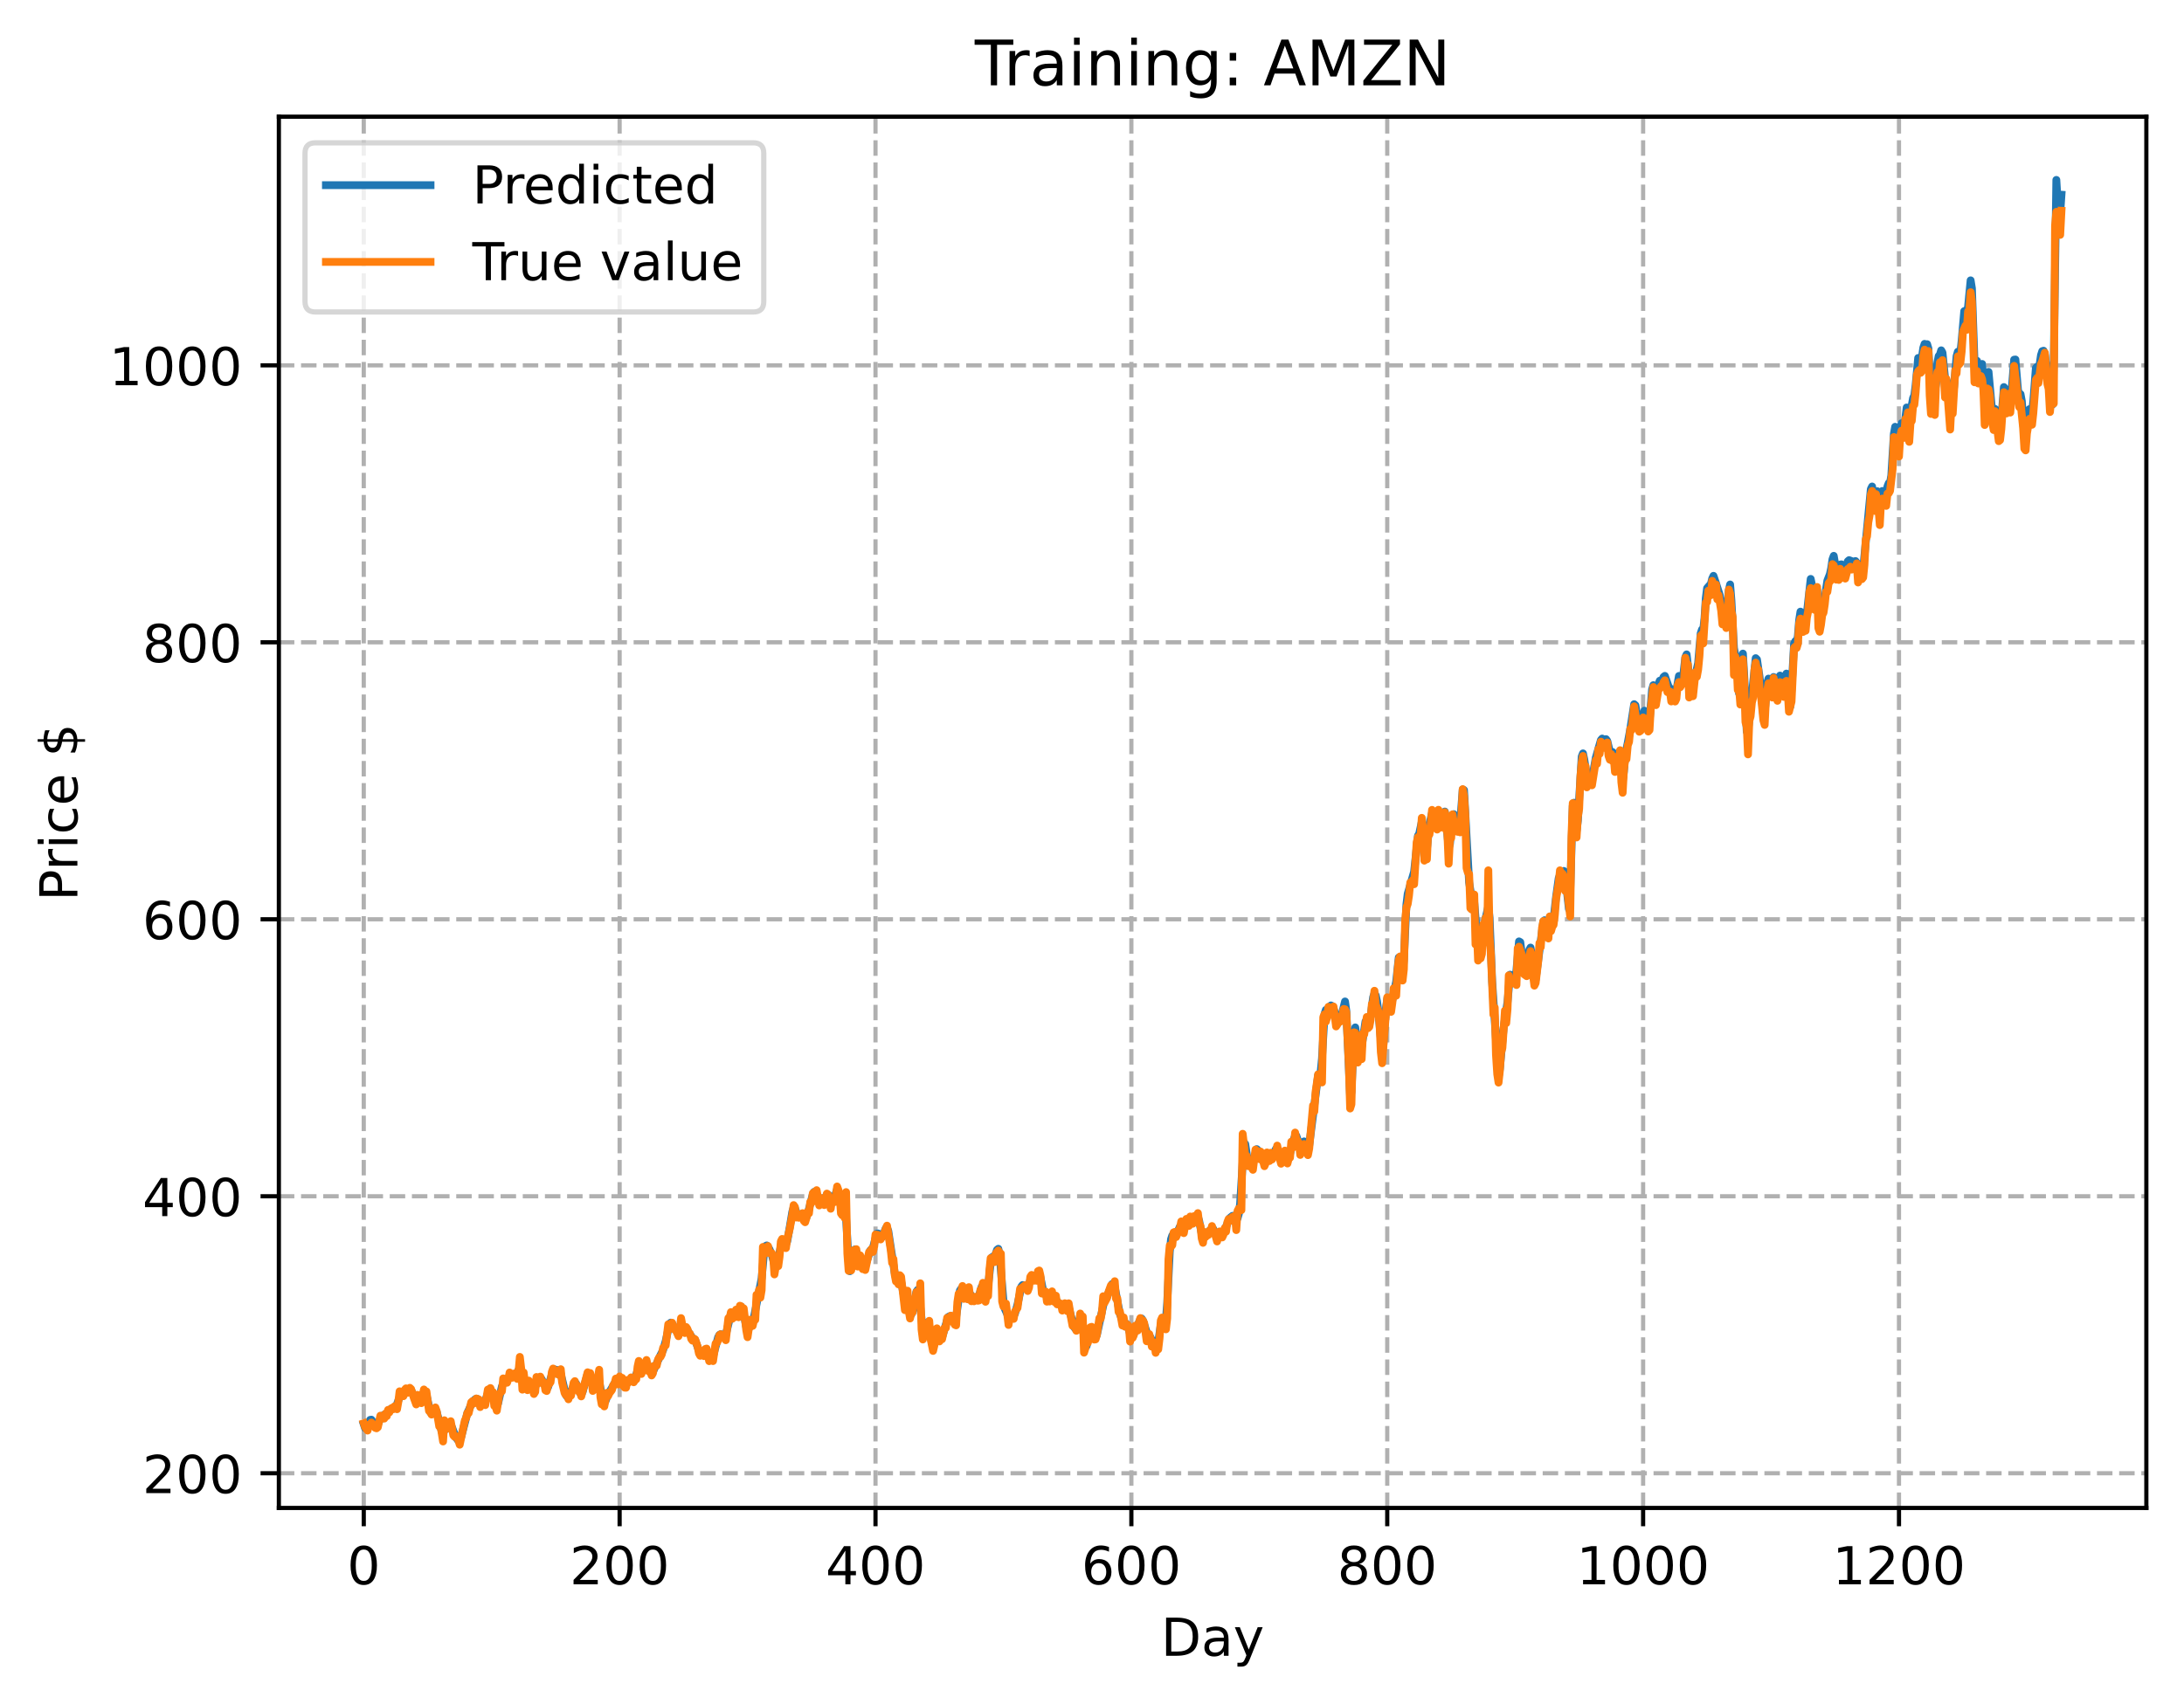 <?xml version="1.0" encoding="utf-8" standalone="no"?>
<!DOCTYPE svg PUBLIC "-//W3C//DTD SVG 1.1//EN"
  "http://www.w3.org/Graphics/SVG/1.1/DTD/svg11.dtd">
<!-- Created with matplotlib (https://matplotlib.org/) -->
<svg height="325.986pt" version="1.1" viewBox="0 0 417.648 325.986" width="417.648pt" xmlns="http://www.w3.org/2000/svg" xmlns:xlink="http://www.w3.org/1999/xlink">
 <defs>
  <style type="text/css">
*{stroke-linecap:butt;stroke-linejoin:round;}
  </style>
 </defs>
 <g id="figure_1">
  <g id="patch_1">
   <path d="M 0 325.986 
L 417.648 325.986 
L 417.648 0 
L 0 0 
z
" style="fill:#ffffff;"/>
  </g>
  <g id="axes_1">
   <g id="patch_2">
    <path d="M 53.328 288.43 
L 410.448 288.43 
L 410.448 22.318 
L 53.328 22.318 
z
" style="fill:#ffffff;"/>
   </g>
   <g id="matplotlib.axis_1">
    <g id="xtick_1">
     <g id="line2d_1">
      <path clip-path="url(#p4336928779)" d="M 69.561 288.43 
L 69.561 22.318 
" style="fill:none;stroke:#b0b0b0;stroke-dasharray:2.96,1.28;stroke-dashoffset:0;stroke-width:0.8;"/>
     </g>
     <g id="line2d_2">
      <defs>
       <path d="M 0 0 
L 0 3.5 
" id="ma646c936c7" style="stroke:#000000;stroke-width:0.8;"/>
      </defs>
      <g>
       <use style="stroke:#000000;stroke-width:0.8;" x="69.561" xlink:href="#ma646c936c7" y="288.43"/>
      </g>
     </g>
     <g id="text_1">
      <!-- 0 -->
      <defs>
       <path d="M 31.781 66.406 
Q 24.172 66.406 20.328 58.906 
Q 16.5 51.422 16.5 36.375 
Q 16.5 21.391 20.328 13.891 
Q 24.172 6.391 31.781 6.391 
Q 39.453 6.391 43.281 13.891 
Q 47.125 21.391 47.125 36.375 
Q 47.125 51.422 43.281 58.906 
Q 39.453 66.406 31.781 66.406 
z
M 31.781 74.219 
Q 44.047 74.219 50.516 64.516 
Q 56.984 54.828 56.984 36.375 
Q 56.984 17.969 50.516 8.266 
Q 44.047 -1.422 31.781 -1.422 
Q 19.531 -1.422 13.062 8.266 
Q 6.594 17.969 6.594 36.375 
Q 6.594 54.828 13.062 64.516 
Q 19.531 74.219 31.781 74.219 
z
" id="DejaVuSans-48"/>
      </defs>
      <g transform="translate(66.38 303.029)scale(0.1 -0.1)">
       <use xlink:href="#DejaVuSans-48"/>
      </g>
     </g>
    </g>
    <g id="xtick_2">
     <g id="line2d_3">
      <path clip-path="url(#p4336928779)" d="M 118.491 288.43 
L 118.491 22.318 
" style="fill:none;stroke:#b0b0b0;stroke-dasharray:2.96,1.28;stroke-dashoffset:0;stroke-width:0.8;"/>
     </g>
     <g id="line2d_4">
      <g>
       <use style="stroke:#000000;stroke-width:0.8;" x="118.491" xlink:href="#ma646c936c7" y="288.43"/>
      </g>
     </g>
     <g id="text_2">
      <!-- 200 -->
      <defs>
       <path d="M 19.188 8.297 
L 53.609 8.297 
L 53.609 0 
L 7.328 0 
L 7.328 8.297 
Q 12.938 14.109 22.625 23.891 
Q 32.328 33.688 34.812 36.531 
Q 39.547 41.844 41.422 45.531 
Q 43.312 49.219 43.312 52.781 
Q 43.312 58.594 39.234 62.25 
Q 35.156 65.922 28.609 65.922 
Q 23.969 65.922 18.812 64.312 
Q 13.672 62.703 7.812 59.422 
L 7.812 69.391 
Q 13.766 71.781 18.938 73 
Q 24.125 74.219 28.422 74.219 
Q 39.75 74.219 46.484 68.547 
Q 53.219 62.891 53.219 53.422 
Q 53.219 48.922 51.531 44.891 
Q 49.859 40.875 45.406 35.406 
Q 44.188 33.984 37.641 27.219 
Q 31.109 20.453 19.188 8.297 
z
" id="DejaVuSans-50"/>
      </defs>
      <g transform="translate(108.948 303.029)scale(0.1 -0.1)">
       <use xlink:href="#DejaVuSans-50"/>
       <use x="63.623" xlink:href="#DejaVuSans-48"/>
       <use x="127.246" xlink:href="#DejaVuSans-48"/>
      </g>
     </g>
    </g>
    <g id="xtick_3">
     <g id="line2d_5">
      <path clip-path="url(#p4336928779)" d="M 167.422 288.43 
L 167.422 22.318 
" style="fill:none;stroke:#b0b0b0;stroke-dasharray:2.96,1.28;stroke-dashoffset:0;stroke-width:0.8;"/>
     </g>
     <g id="line2d_6">
      <g>
       <use style="stroke:#000000;stroke-width:0.8;" x="167.422" xlink:href="#ma646c936c7" y="288.43"/>
      </g>
     </g>
     <g id="text_3">
      <!-- 400 -->
      <defs>
       <path d="M 37.797 64.312 
L 12.891 25.391 
L 37.797 25.391 
z
M 35.203 72.906 
L 47.609 72.906 
L 47.609 25.391 
L 58.016 25.391 
L 58.016 17.188 
L 47.609 17.188 
L 47.609 0 
L 37.797 0 
L 37.797 17.188 
L 4.891 17.188 
L 4.891 26.703 
z
" id="DejaVuSans-52"/>
      </defs>
      <g transform="translate(157.878 303.029)scale(0.1 -0.1)">
       <use xlink:href="#DejaVuSans-52"/>
       <use x="63.623" xlink:href="#DejaVuSans-48"/>
       <use x="127.246" xlink:href="#DejaVuSans-48"/>
      </g>
     </g>
    </g>
    <g id="xtick_4">
     <g id="line2d_7">
      <path clip-path="url(#p4336928779)" d="M 216.353 288.43 
L 216.353 22.318 
" style="fill:none;stroke:#b0b0b0;stroke-dasharray:2.96,1.28;stroke-dashoffset:0;stroke-width:0.8;"/>
     </g>
     <g id="line2d_8">
      <g>
       <use style="stroke:#000000;stroke-width:0.8;" x="216.353" xlink:href="#ma646c936c7" y="288.43"/>
      </g>
     </g>
     <g id="text_4">
      <!-- 600 -->
      <defs>
       <path d="M 33.016 40.375 
Q 26.375 40.375 22.484 35.828 
Q 18.609 31.297 18.609 23.391 
Q 18.609 15.531 22.484 10.953 
Q 26.375 6.391 33.016 6.391 
Q 39.656 6.391 43.531 10.953 
Q 47.406 15.531 47.406 23.391 
Q 47.406 31.297 43.531 35.828 
Q 39.656 40.375 33.016 40.375 
z
M 52.594 71.297 
L 52.594 62.312 
Q 48.875 64.062 45.094 64.984 
Q 41.312 65.922 37.594 65.922 
Q 27.828 65.922 22.672 59.328 
Q 17.531 52.734 16.797 39.406 
Q 19.672 43.656 24.016 45.922 
Q 28.375 48.188 33.594 48.188 
Q 44.578 48.188 50.953 41.516 
Q 57.328 34.859 57.328 23.391 
Q 57.328 12.156 50.688 5.359 
Q 44.047 -1.422 33.016 -1.422 
Q 20.359 -1.422 13.672 8.266 
Q 6.984 17.969 6.984 36.375 
Q 6.984 53.656 15.188 63.938 
Q 23.391 74.219 37.203 74.219 
Q 40.922 74.219 44.703 73.484 
Q 48.484 72.75 52.594 71.297 
z
" id="DejaVuSans-54"/>
      </defs>
      <g transform="translate(206.809 303.029)scale(0.1 -0.1)">
       <use xlink:href="#DejaVuSans-54"/>
       <use x="63.623" xlink:href="#DejaVuSans-48"/>
       <use x="127.246" xlink:href="#DejaVuSans-48"/>
      </g>
     </g>
    </g>
    <g id="xtick_5">
     <g id="line2d_9">
      <path clip-path="url(#p4336928779)" d="M 265.283 288.43 
L 265.283 22.318 
" style="fill:none;stroke:#b0b0b0;stroke-dasharray:2.96,1.28;stroke-dashoffset:0;stroke-width:0.8;"/>
     </g>
     <g id="line2d_10">
      <g>
       <use style="stroke:#000000;stroke-width:0.8;" x="265.283" xlink:href="#ma646c936c7" y="288.43"/>
      </g>
     </g>
     <g id="text_5">
      <!-- 800 -->
      <defs>
       <path d="M 31.781 34.625 
Q 24.75 34.625 20.719 30.859 
Q 16.703 27.094 16.703 20.516 
Q 16.703 13.922 20.719 10.156 
Q 24.75 6.391 31.781 6.391 
Q 38.812 6.391 42.859 10.172 
Q 46.922 13.969 46.922 20.516 
Q 46.922 27.094 42.891 30.859 
Q 38.875 34.625 31.781 34.625 
z
M 21.922 38.812 
Q 15.578 40.375 12.031 44.719 
Q 8.5 49.078 8.5 55.328 
Q 8.5 64.062 14.719 69.141 
Q 20.953 74.219 31.781 74.219 
Q 42.672 74.219 48.875 69.141 
Q 55.078 64.062 55.078 55.328 
Q 55.078 49.078 51.531 44.719 
Q 48 40.375 41.703 38.812 
Q 48.828 37.156 52.797 32.312 
Q 56.781 27.484 56.781 20.516 
Q 56.781 9.906 50.312 4.234 
Q 43.844 -1.422 31.781 -1.422 
Q 19.734 -1.422 13.25 4.234 
Q 6.781 9.906 6.781 20.516 
Q 6.781 27.484 10.781 32.312 
Q 14.797 37.156 21.922 38.812 
z
M 18.312 54.391 
Q 18.312 48.734 21.844 45.562 
Q 25.391 42.391 31.781 42.391 
Q 38.141 42.391 41.719 45.562 
Q 45.312 48.734 45.312 54.391 
Q 45.312 60.062 41.719 63.234 
Q 38.141 66.406 31.781 66.406 
Q 25.391 66.406 21.844 63.234 
Q 18.312 60.062 18.312 54.391 
z
" id="DejaVuSans-56"/>
      </defs>
      <g transform="translate(255.74 303.029)scale(0.1 -0.1)">
       <use xlink:href="#DejaVuSans-56"/>
       <use x="63.623" xlink:href="#DejaVuSans-48"/>
       <use x="127.246" xlink:href="#DejaVuSans-48"/>
      </g>
     </g>
    </g>
    <g id="xtick_6">
     <g id="line2d_11">
      <path clip-path="url(#p4336928779)" d="M 314.214 288.43 
L 314.214 22.318 
" style="fill:none;stroke:#b0b0b0;stroke-dasharray:2.96,1.28;stroke-dashoffset:0;stroke-width:0.8;"/>
     </g>
     <g id="line2d_12">
      <g>
       <use style="stroke:#000000;stroke-width:0.8;" x="314.214" xlink:href="#ma646c936c7" y="288.43"/>
      </g>
     </g>
     <g id="text_6">
      <!-- 1000 -->
      <defs>
       <path d="M 12.406 8.297 
L 28.516 8.297 
L 28.516 63.922 
L 10.984 60.406 
L 10.984 69.391 
L 28.422 72.906 
L 38.281 72.906 
L 38.281 8.297 
L 54.391 8.297 
L 54.391 0 
L 12.406 0 
z
" id="DejaVuSans-49"/>
      </defs>
      <g transform="translate(301.489 303.029)scale(0.1 -0.1)">
       <use xlink:href="#DejaVuSans-49"/>
       <use x="63.623" xlink:href="#DejaVuSans-48"/>
       <use x="127.246" xlink:href="#DejaVuSans-48"/>
       <use x="190.869" xlink:href="#DejaVuSans-48"/>
      </g>
     </g>
    </g>
    <g id="xtick_7">
     <g id="line2d_13">
      <path clip-path="url(#p4336928779)" d="M 363.144 288.43 
L 363.144 22.318 
" style="fill:none;stroke:#b0b0b0;stroke-dasharray:2.96,1.28;stroke-dashoffset:0;stroke-width:0.8;"/>
     </g>
     <g id="line2d_14">
      <g>
       <use style="stroke:#000000;stroke-width:0.8;" x="363.144" xlink:href="#ma646c936c7" y="288.43"/>
      </g>
     </g>
     <g id="text_7">
      <!-- 1200 -->
      <g transform="translate(350.419 303.029)scale(0.1 -0.1)">
       <use xlink:href="#DejaVuSans-49"/>
       <use x="63.623" xlink:href="#DejaVuSans-50"/>
       <use x="127.246" xlink:href="#DejaVuSans-48"/>
       <use x="190.869" xlink:href="#DejaVuSans-48"/>
      </g>
     </g>
    </g>
    <g id="text_8">
     <!-- Day -->
     <defs>
      <path d="M 19.672 64.797 
L 19.672 8.109 
L 31.594 8.109 
Q 46.688 8.109 53.688 14.938 
Q 60.688 21.781 60.688 36.531 
Q 60.688 51.172 53.688 57.984 
Q 46.688 64.797 31.594 64.797 
z
M 9.812 72.906 
L 30.078 72.906 
Q 51.266 72.906 61.172 64.094 
Q 71.094 55.281 71.094 36.531 
Q 71.094 17.672 61.125 8.828 
Q 51.172 0 30.078 0 
L 9.812 0 
z
" id="DejaVuSans-68"/>
      <path d="M 34.281 27.484 
Q 23.391 27.484 19.188 25 
Q 14.984 22.516 14.984 16.5 
Q 14.984 11.719 18.141 8.906 
Q 21.297 6.109 26.703 6.109 
Q 34.188 6.109 38.703 11.406 
Q 43.219 16.703 43.219 25.484 
L 43.219 27.484 
z
M 52.203 31.203 
L 52.203 0 
L 43.219 0 
L 43.219 8.297 
Q 40.141 3.328 35.547 0.953 
Q 30.953 -1.422 24.312 -1.422 
Q 15.922 -1.422 10.953 3.297 
Q 6 8.016 6 15.922 
Q 6 25.141 12.172 29.828 
Q 18.359 34.516 30.609 34.516 
L 43.219 34.516 
L 43.219 35.406 
Q 43.219 41.609 39.141 45 
Q 35.062 48.391 27.688 48.391 
Q 23 48.391 18.547 47.266 
Q 14.109 46.141 10.016 43.891 
L 10.016 52.203 
Q 14.938 54.109 19.578 55.047 
Q 24.219 56 28.609 56 
Q 40.484 56 46.344 49.844 
Q 52.203 43.703 52.203 31.203 
z
" id="DejaVuSans-97"/>
      <path d="M 32.172 -5.078 
Q 28.375 -14.844 24.75 -17.812 
Q 21.141 -20.797 15.094 -20.797 
L 7.906 -20.797 
L 7.906 -13.281 
L 13.188 -13.281 
Q 16.891 -13.281 18.938 -11.516 
Q 21 -9.766 23.484 -3.219 
L 25.094 0.875 
L 2.984 54.688 
L 12.5 54.688 
L 29.594 11.922 
L 46.688 54.688 
L 56.203 54.688 
z
" id="DejaVuSans-121"/>
     </defs>
     <g transform="translate(222.015 316.707)scale(0.1 -0.1)">
      <use xlink:href="#DejaVuSans-68"/>
      <use x="77.002" xlink:href="#DejaVuSans-97"/>
      <use x="138.281" xlink:href="#DejaVuSans-121"/>
     </g>
    </g>
   </g>
   <g id="matplotlib.axis_2">
    <g id="ytick_1">
     <g id="line2d_15">
      <path clip-path="url(#p4336928779)" d="M 53.328 281.791 
L 410.448 281.791 
" style="fill:none;stroke:#b0b0b0;stroke-dasharray:2.96,1.28;stroke-dashoffset:0;stroke-width:0.8;"/>
     </g>
     <g id="line2d_16">
      <defs>
       <path d="M 0 0 
L -3.5 0 
" id="mfe94669cd6" style="stroke:#000000;stroke-width:0.8;"/>
      </defs>
      <g>
       <use style="stroke:#000000;stroke-width:0.8;" x="53.328" xlink:href="#mfe94669cd6" y="281.791"/>
      </g>
     </g>
     <g id="text_9">
      <!-- 200 -->
      <g transform="translate(27.241 285.59)scale(0.1 -0.1)">
       <use xlink:href="#DejaVuSans-50"/>
       <use x="63.623" xlink:href="#DejaVuSans-48"/>
       <use x="127.246" xlink:href="#DejaVuSans-48"/>
      </g>
     </g>
    </g>
    <g id="ytick_2">
     <g id="line2d_17">
      <path clip-path="url(#p4336928779)" d="M 53.328 228.813 
L 410.448 228.813 
" style="fill:none;stroke:#b0b0b0;stroke-dasharray:2.96,1.28;stroke-dashoffset:0;stroke-width:0.8;"/>
     </g>
     <g id="line2d_18">
      <g>
       <use style="stroke:#000000;stroke-width:0.8;" x="53.328" xlink:href="#mfe94669cd6" y="228.813"/>
      </g>
     </g>
     <g id="text_10">
      <!-- 400 -->
      <g transform="translate(27.241 232.613)scale(0.1 -0.1)">
       <use xlink:href="#DejaVuSans-52"/>
       <use x="63.623" xlink:href="#DejaVuSans-48"/>
       <use x="127.246" xlink:href="#DejaVuSans-48"/>
      </g>
     </g>
    </g>
    <g id="ytick_3">
     <g id="line2d_19">
      <path clip-path="url(#p4336928779)" d="M 53.328 175.836 
L 410.448 175.836 
" style="fill:none;stroke:#b0b0b0;stroke-dasharray:2.96,1.28;stroke-dashoffset:0;stroke-width:0.8;"/>
     </g>
     <g id="line2d_20">
      <g>
       <use style="stroke:#000000;stroke-width:0.8;" x="53.328" xlink:href="#mfe94669cd6" y="175.836"/>
      </g>
     </g>
     <g id="text_11">
      <!-- 600 -->
      <g transform="translate(27.241 179.635)scale(0.1 -0.1)">
       <use xlink:href="#DejaVuSans-54"/>
       <use x="63.623" xlink:href="#DejaVuSans-48"/>
       <use x="127.246" xlink:href="#DejaVuSans-48"/>
      </g>
     </g>
    </g>
    <g id="ytick_4">
     <g id="line2d_21">
      <path clip-path="url(#p4336928779)" d="M 53.328 122.859 
L 410.448 122.859 
" style="fill:none;stroke:#b0b0b0;stroke-dasharray:2.96,1.28;stroke-dashoffset:0;stroke-width:0.8;"/>
     </g>
     <g id="line2d_22">
      <g>
       <use style="stroke:#000000;stroke-width:0.8;" x="53.328" xlink:href="#mfe94669cd6" y="122.859"/>
      </g>
     </g>
     <g id="text_12">
      <!-- 800 -->
      <g transform="translate(27.241 126.658)scale(0.1 -0.1)">
       <use xlink:href="#DejaVuSans-56"/>
       <use x="63.623" xlink:href="#DejaVuSans-48"/>
       <use x="127.246" xlink:href="#DejaVuSans-48"/>
      </g>
     </g>
    </g>
    <g id="ytick_5">
     <g id="line2d_23">
      <path clip-path="url(#p4336928779)" d="M 53.328 69.881 
L 410.448 69.881 
" style="fill:none;stroke:#b0b0b0;stroke-dasharray:2.96,1.28;stroke-dashoffset:0;stroke-width:0.8;"/>
     </g>
     <g id="line2d_24">
      <g>
       <use style="stroke:#000000;stroke-width:0.8;" x="53.328" xlink:href="#mfe94669cd6" y="69.881"/>
      </g>
     </g>
     <g id="text_13">
      <!-- 1000 -->
      <g transform="translate(20.878 73.68)scale(0.1 -0.1)">
       <use xlink:href="#DejaVuSans-49"/>
       <use x="63.623" xlink:href="#DejaVuSans-48"/>
       <use x="127.246" xlink:href="#DejaVuSans-48"/>
       <use x="190.869" xlink:href="#DejaVuSans-48"/>
      </g>
     </g>
    </g>
    <g id="text_14">
     <!-- Price $ -->
     <defs>
      <path d="M 19.672 64.797 
L 19.672 37.406 
L 32.078 37.406 
Q 38.969 37.406 42.719 40.969 
Q 46.484 44.531 46.484 51.125 
Q 46.484 57.672 42.719 61.234 
Q 38.969 64.797 32.078 64.797 
z
M 9.812 72.906 
L 32.078 72.906 
Q 44.344 72.906 50.609 67.359 
Q 56.891 61.812 56.891 51.125 
Q 56.891 40.328 50.609 34.812 
Q 44.344 29.297 32.078 29.297 
L 19.672 29.297 
L 19.672 0 
L 9.812 0 
z
" id="DejaVuSans-80"/>
      <path d="M 41.109 46.297 
Q 39.594 47.172 37.812 47.578 
Q 36.031 48 33.891 48 
Q 26.266 48 22.188 43.047 
Q 18.109 38.094 18.109 28.812 
L 18.109 0 
L 9.078 0 
L 9.078 54.688 
L 18.109 54.688 
L 18.109 46.188 
Q 20.953 51.172 25.484 53.578 
Q 30.031 56 36.531 56 
Q 37.453 56 38.578 55.875 
Q 39.703 55.766 41.062 55.516 
z
" id="DejaVuSans-114"/>
      <path d="M 9.422 54.688 
L 18.406 54.688 
L 18.406 0 
L 9.422 0 
z
M 9.422 75.984 
L 18.406 75.984 
L 18.406 64.594 
L 9.422 64.594 
z
" id="DejaVuSans-105"/>
      <path d="M 48.781 52.594 
L 48.781 44.188 
Q 44.969 46.297 41.141 47.344 
Q 37.312 48.391 33.406 48.391 
Q 24.656 48.391 19.812 42.844 
Q 14.984 37.312 14.984 27.297 
Q 14.984 17.281 19.812 11.734 
Q 24.656 6.203 33.406 6.203 
Q 37.312 6.203 41.141 7.25 
Q 44.969 8.297 48.781 10.406 
L 48.781 2.094 
Q 45.016 0.344 40.984 -0.531 
Q 36.969 -1.422 32.422 -1.422 
Q 20.062 -1.422 12.781 6.344 
Q 5.516 14.109 5.516 27.297 
Q 5.516 40.672 12.859 48.328 
Q 20.219 56 33.016 56 
Q 37.156 56 41.109 55.141 
Q 45.062 54.297 48.781 52.594 
z
" id="DejaVuSans-99"/>
      <path d="M 56.203 29.594 
L 56.203 25.203 
L 14.891 25.203 
Q 15.484 15.922 20.484 11.062 
Q 25.484 6.203 34.422 6.203 
Q 39.594 6.203 44.453 7.469 
Q 49.312 8.734 54.109 11.281 
L 54.109 2.781 
Q 49.266 0.734 44.188 -0.344 
Q 39.109 -1.422 33.891 -1.422 
Q 20.797 -1.422 13.156 6.188 
Q 5.516 13.812 5.516 26.812 
Q 5.516 40.234 12.766 48.109 
Q 20.016 56 32.328 56 
Q 43.359 56 49.781 48.891 
Q 56.203 41.797 56.203 29.594 
z
M 47.219 32.234 
Q 47.125 39.594 43.094 43.984 
Q 39.062 48.391 32.422 48.391 
Q 24.906 48.391 20.391 44.141 
Q 15.875 39.891 15.188 32.172 
z
" id="DejaVuSans-101"/>
      <path id="DejaVuSans-32"/>
      <path d="M 33.797 -14.703 
L 28.906 -14.703 
L 28.859 0 
Q 23.734 0.094 18.609 1.188 
Q 13.484 2.297 8.297 4.5 
L 8.297 13.281 
Q 13.281 10.156 18.375 8.562 
Q 23.484 6.984 28.906 6.938 
L 28.906 29.203 
Q 18.109 30.953 13.203 35.156 
Q 8.297 39.359 8.297 46.688 
Q 8.297 54.641 13.625 59.219 
Q 18.953 63.812 28.906 64.5 
L 28.906 75.984 
L 33.797 75.984 
L 33.797 64.656 
Q 38.328 64.453 42.578 63.688 
Q 46.828 62.938 50.875 61.625 
L 50.875 53.078 
Q 46.828 55.125 42.547 56.25 
Q 38.281 57.375 33.797 57.562 
L 33.797 36.719 
Q 44.875 35.016 50.094 30.609 
Q 55.328 26.219 55.328 18.609 
Q 55.328 10.359 49.781 5.594 
Q 44.234 0.828 33.797 0.094 
z
M 28.906 37.594 
L 28.906 57.625 
Q 23.25 56.984 20.266 54.391 
Q 17.281 51.812 17.281 47.516 
Q 17.281 43.312 20.031 40.969 
Q 22.797 38.625 28.906 37.594 
z
M 33.797 28.219 
L 33.797 7.078 
Q 39.984 7.906 43.141 10.594 
Q 46.297 13.281 46.297 17.672 
Q 46.297 21.969 43.281 24.5 
Q 40.281 27.047 33.797 28.219 
z
" id="DejaVuSans-36"/>
     </defs>
     <g transform="translate(14.798 172.342)rotate(-90)scale(0.1 -0.1)">
      <use xlink:href="#DejaVuSans-80"/>
      <use x="58.553" xlink:href="#DejaVuSans-114"/>
      <use x="99.666" xlink:href="#DejaVuSans-105"/>
      <use x="127.449" xlink:href="#DejaVuSans-99"/>
      <use x="182.43" xlink:href="#DejaVuSans-101"/>
      <use x="243.953" xlink:href="#DejaVuSans-32"/>
      <use x="275.74" xlink:href="#DejaVuSans-36"/>
     </g>
    </g>
   </g>
   <g id="line2d_25">
    <path clip-path="url(#p4336928779)" d="M 69.561 272.402 
L 69.806 273.152 
L 70.05 273.124 
L 70.784 271.585 
L 71.029 271.553 
L 71.518 272.299 
L 71.763 272.652 
L 72.007 272.729 
L 72.252 272.434 
L 72.986 270.896 
L 73.965 270.315 
L 74.699 269.499 
L 75.188 269.273 
L 75.433 269.187 
L 75.677 268.973 
L 75.922 268.558 
L 76.656 266.617 
L 78.124 265.739 
L 78.368 265.709 
L 78.613 265.897 
L 79.592 267.838 
L 79.836 267.87 
L 80.326 267.711 
L 80.57 267.403 
L 81.06 266.215 
L 81.304 266.148 
L 81.549 266.797 
L 82.283 270.126 
L 82.527 270.377 
L 82.772 270.171 
L 83.017 269.802 
L 83.261 269.67 
L 83.506 270.04 
L 84.485 273.888 
L 84.729 274.03 
L 85.708 272.552 
L 85.953 272.454 
L 86.197 272.57 
L 86.442 273.032 
L 87.176 274.948 
L 87.665 275.586 
L 87.91 275.541 
L 88.154 274.986 
L 89.378 270.281 
L 90.356 268.119 
L 90.846 267.652 
L 91.09 267.533 
L 91.335 267.597 
L 92.069 268.455 
L 92.314 268.469 
L 92.558 268.314 
L 92.803 267.925 
L 93.537 265.75 
L 93.781 265.687 
L 94.026 266.147 
L 94.76 268.961 
L 95.005 269.046 
L 95.249 268.419 
L 95.983 265.19 
L 96.473 264.043 
L 96.962 263.783 
L 97.696 262.92 
L 98.43 263.1 
L 98.675 262.909 
L 99.409 261.61 
L 99.653 262.001 
L 100.142 263.876 
L 100.632 264.647 
L 101.366 265.199 
L 101.855 265.865 
L 102.1 265.826 
L 102.344 265.374 
L 102.834 263.782 
L 103.078 263.495 
L 103.323 263.531 
L 103.568 263.788 
L 104.546 265.677 
L 104.791 265.367 
L 105.28 263.732 
L 105.769 262.157 
L 106.014 261.926 
L 106.748 262.118 
L 106.993 262.312 
L 107.237 262.803 
L 108.216 266.825 
L 108.461 267.16 
L 108.705 267.182 
L 108.95 266.89 
L 109.929 264.443 
L 110.173 264.645 
L 110.907 266.421 
L 111.152 266.599 
L 111.397 266.265 
L 112.375 262.738 
L 112.62 262.829 
L 113.109 264.31 
L 113.354 265.073 
L 113.598 265.212 
L 114.332 263.479 
L 114.577 264.141 
L 115.311 268.26 
L 115.556 268.367 
L 115.8 267.957 
L 116.29 266.692 
L 117.268 265.039 
L 117.757 264.15 
L 118.247 263.799 
L 118.491 263.72 
L 118.736 263.783 
L 119.47 264.982 
L 119.715 264.922 
L 120.449 263.906 
L 120.693 263.872 
L 121.183 263.963 
L 121.427 263.616 
L 122.161 261.457 
L 122.406 261.494 
L 122.651 261.807 
L 122.895 261.837 
L 123.629 260.808 
L 123.874 261.048 
L 124.363 262.335 
L 124.608 262.591 
L 124.852 262.4 
L 126.32 259.175 
L 126.81 258.211 
L 127.299 256.52 
L 128.033 253.207 
L 128.278 252.987 
L 128.522 253.161 
L 129.501 254.813 
L 129.745 254.666 
L 130.235 253.592 
L 130.479 253.483 
L 130.969 254.208 
L 131.458 254.458 
L 132.437 255.982 
L 132.681 256.084 
L 132.926 256.306 
L 133.415 257.667 
L 133.905 259.07 
L 134.149 259.16 
L 134.883 258.247 
L 135.128 258.29 
L 135.862 260.05 
L 136.106 259.982 
L 136.351 259.444 
L 137.33 255.772 
L 137.574 255.328 
L 137.819 255.197 
L 138.553 255.754 
L 138.798 255.278 
L 139.776 251.279 
L 140.021 251.289 
L 140.266 251.465 
L 140.51 251.463 
L 141 250.974 
L 141.733 249.902 
L 141.978 250.284 
L 142.467 252.519 
L 142.712 253.813 
L 142.957 254.418 
L 143.201 254.146 
L 143.691 252.887 
L 143.935 252.565 
L 144.18 251.965 
L 145.648 244.513 
L 146.137 239.27 
L 146.382 238.346 
L 146.627 238.223 
L 147.116 238.9 
L 147.605 240.029 
L 148.094 241.9 
L 148.339 242.323 
L 148.584 241.847 
L 149.073 239.585 
L 149.562 237.177 
L 149.807 237.26 
L 150.052 237.787 
L 150.296 237.978 
L 150.541 237.422 
L 151.03 234.684 
L 151.52 231.759 
L 151.764 230.986 
L 152.009 231.088 
L 152.498 232.436 
L 152.743 232.515 
L 153.232 232.252 
L 153.477 232.449 
L 153.966 233.119 
L 154.211 232.86 
L 154.7 231.251 
L 155.434 228.431 
L 155.679 227.978 
L 155.923 228.031 
L 156.413 228.883 
L 156.657 229.411 
L 156.902 229.573 
L 157.636 229.393 
L 158.125 228.476 
L 158.37 228.522 
L 158.859 229.893 
L 159.104 230.105 
L 159.349 229.678 
L 160.082 227.472 
L 160.327 227.938 
L 160.816 230.775 
L 161.061 231.226 
L 161.306 230.775 
L 161.55 230.919 
L 161.795 233 
L 162.284 241.341 
L 162.529 243.146 
L 162.774 242.607 
L 163.263 239.515 
L 163.508 238.977 
L 163.752 239.373 
L 164.242 240.601 
L 164.486 240.775 
L 165.22 242.393 
L 165.465 242.114 
L 166.443 239.15 
L 166.688 239.034 
L 166.933 238.669 
L 167.667 235.969 
L 167.911 235.933 
L 168.401 236.651 
L 168.645 236.646 
L 168.89 236.24 
L 169.379 234.955 
L 169.624 234.815 
L 169.869 235.462 
L 170.358 238.72 
L 171.092 243.445 
L 171.337 244.5 
L 171.581 244.856 
L 172.07 244.581 
L 172.315 245.098 
L 173.049 248.828 
L 173.538 248.912 
L 174.272 251.421 
L 174.517 250.841 
L 175.251 247.053 
L 175.496 246.717 
L 175.74 247.552 
L 176.23 252.254 
L 176.474 254.728 
L 176.719 255.306 
L 177.453 252.934 
L 177.697 253.707 
L 178.187 256.865 
L 178.431 257.413 
L 178.676 256.825 
L 179.165 254.941 
L 179.41 255.14 
L 179.655 255.764 
L 179.899 256.063 
L 180.144 255.817 
L 180.633 254.219 
L 181.123 252.461 
L 181.367 251.882 
L 181.612 251.759 
L 181.857 251.919 
L 182.346 252.853 
L 182.591 252.876 
L 182.835 251.917 
L 183.569 246.839 
L 183.814 246.49 
L 184.058 246.732 
L 184.548 247.999 
L 184.792 248.025 
L 185.282 247.488 
L 185.526 247.517 
L 186.016 248.23 
L 186.505 248.552 
L 186.75 248.564 
L 186.994 248.375 
L 187.239 247.763 
L 187.728 246.114 
L 187.973 246.119 
L 188.462 247.606 
L 188.707 247.508 
L 188.952 246.062 
L 189.441 241.566 
L 189.685 240.478 
L 190.175 240.247 
L 190.419 239.8 
L 190.664 239.062 
L 190.909 238.868 
L 191.153 239.897 
L 191.643 245.879 
L 191.887 248.866 
L 192.132 250.293 
L 192.866 251.937 
L 193.111 252.086 
L 193.845 251.671 
L 194.089 251.257 
L 194.579 249.527 
L 195.312 246.105 
L 195.557 245.795 
L 195.802 245.869 
L 196.291 246.318 
L 196.536 246.228 
L 197.27 244.222 
L 197.514 244.198 
L 197.759 244.338 
L 198.004 244.204 
L 198.493 243.486 
L 198.738 243.545 
L 198.982 244.425 
L 199.472 246.828 
L 199.961 247.67 
L 200.45 248.298 
L 200.94 248.236 
L 201.184 248.067 
L 201.429 248.096 
L 202.652 249.46 
L 203.141 249.99 
L 203.386 249.99 
L 203.875 249.503 
L 204.12 249.62 
L 204.365 250.052 
L 204.854 251.919 
L 205.343 253.718 
L 205.588 254.109 
L 205.833 254.104 
L 206.077 253.559 
L 206.567 251.859 
L 206.811 252.138 
L 207.545 257.506 
L 207.79 257.461 
L 208.524 254.196 
L 208.768 253.989 
L 209.502 255.865 
L 209.747 255.376 
L 211.215 248.59 
L 211.46 248.363 
L 211.704 247.97 
L 212.683 245.6 
L 212.928 245.652 
L 213.172 246.167 
L 213.661 248.745 
L 214.151 251.295 
L 214.64 252.587 
L 215.374 253.189 
L 215.619 253.652 
L 216.353 255.819 
L 216.597 255.663 
L 218.065 252.335 
L 218.31 252.201 
L 218.555 252.556 
L 219.533 255.584 
L 219.778 255.618 
L 220.022 255.826 
L 221.001 258.066 
L 221.246 257.846 
L 221.49 256.719 
L 221.98 253.328 
L 222.224 252.607 
L 222.714 253.43 
L 222.958 252.474 
L 223.203 249.236 
L 223.692 239.44 
L 223.937 237.04 
L 224.182 236.304 
L 224.671 235.986 
L 224.916 235.942 
L 225.16 235.669 
L 225.649 234.587 
L 225.894 234.378 
L 226.383 234.725 
L 226.628 234.402 
L 227.117 233.502 
L 228.341 232.933 
L 228.585 232.623 
L 228.83 232.5 
L 229.075 232.728 
L 229.319 233.538 
L 229.809 236.061 
L 230.053 236.708 
L 230.298 236.569 
L 230.787 235.901 
L 231.766 234.937 
L 232.01 235.071 
L 232.744 236.499 
L 232.989 236.367 
L 233.234 236.012 
L 233.478 235.854 
L 233.723 235.852 
L 233.968 235.693 
L 234.457 234.612 
L 235.191 232.971 
L 235.68 232.574 
L 235.925 232.533 
L 236.414 233.073 
L 236.659 233.029 
L 236.904 232.136 
L 237.148 230.245 
L 237.882 218.535 
L 238.127 218.832 
L 238.616 222.145 
L 238.861 222.959 
L 239.105 223.059 
L 239.35 222.861 
L 239.595 222.362 
L 240.329 219.802 
L 240.573 220.03 
L 241.552 221.997 
L 241.797 222.135 
L 242.041 221.785 
L 242.286 221.174 
L 242.531 220.883 
L 243.02 221.109 
L 243.264 221.04 
L 243.509 220.788 
L 243.998 219.77 
L 244.243 219.732 
L 244.488 220.342 
L 244.732 221.32 
L 244.977 221.8 
L 245.222 221.456 
L 245.466 220.677 
L 245.711 220.27 
L 245.956 220.637 
L 246.2 221.32 
L 246.445 221.441 
L 246.69 220.689 
L 247.179 218.494 
L 247.668 217.281 
L 247.913 217.275 
L 248.647 219.56 
L 248.892 219.424 
L 249.381 218.326 
L 249.625 218.644 
L 250.115 219.753 
L 250.359 219.081 
L 252.072 205.628 
L 252.317 205.548 
L 252.561 204.968 
L 252.806 202.451 
L 253.295 193.941 
L 253.54 193.174 
L 253.785 193.476 
L 254.029 193.169 
L 254.274 192.552 
L 254.519 192.316 
L 254.763 192.442 
L 255.008 192.861 
L 255.742 195.198 
L 256.231 194.939 
L 256.476 194.573 
L 257.21 191.556 
L 257.454 193.336 
L 258.188 209.579 
L 258.433 208.953 
L 258.922 197.964 
L 259.167 196.519 
L 259.901 201.781 
L 260.146 201.224 
L 260.39 200.215 
L 261.124 195.391 
L 261.369 195.097 
L 261.613 195.433 
L 261.858 195.555 
L 262.103 194.389 
L 262.592 190.717 
L 262.837 190.036 
L 263.081 190.378 
L 263.326 191.527 
L 263.571 193.402 
L 264.305 201.468 
L 264.549 199.757 
L 265.039 192.799 
L 265.283 191.027 
L 265.528 190.946 
L 265.773 191.627 
L 266.017 191.868 
L 266.262 191.321 
L 266.996 187.73 
L 267.485 183.147 
L 267.73 183.332 
L 267.974 185.333 
L 268.219 186.243 
L 268.464 183.523 
L 268.953 172.977 
L 269.198 170.965 
L 270.421 166.738 
L 271.155 159.858 
L 271.4 159.448 
L 271.889 157.181 
L 272.134 158.329 
L 272.623 163.678 
L 272.868 162.409 
L 273.357 157.612 
L 273.846 155.521 
L 274.091 155.262 
L 274.335 155.648 
L 274.58 155.803 
L 274.825 155.782 
L 275.069 155.344 
L 275.314 155.338 
L 275.559 156.379 
L 275.803 156.59 
L 276.048 155.56 
L 276.293 155.232 
L 276.537 156.931 
L 277.027 162.212 
L 277.271 161.429 
L 277.761 156.072 
L 278.005 155.729 
L 278.495 157.948 
L 278.739 158.439 
L 278.984 158.492 
L 279.228 157.381 
L 279.718 151.016 
L 279.962 151.123 
L 280.941 168.76 
L 281.43 171.816 
L 281.675 171.634 
L 281.92 172.567 
L 282.654 181.621 
L 282.898 182.405 
L 283.143 181.708 
L 284.122 175.517 
L 284.611 173.355 
L 284.856 175.612 
L 285.345 187.707 
L 286.568 206.019 
L 286.813 204.477 
L 287.547 196.523 
L 288.281 191.65 
L 288.77 186.433 
L 289.015 186.51 
L 289.504 187.714 
L 289.749 187.318 
L 289.993 185.596 
L 290.483 180.068 
L 290.727 180.209 
L 291.461 185.972 
L 291.706 186.242 
L 291.95 185.353 
L 292.44 181.707 
L 292.684 181.248 
L 292.929 182.689 
L 293.418 187.479 
L 293.663 187.365 
L 295.131 176.258 
L 295.376 176.016 
L 295.865 176.822 
L 296.11 176.973 
L 296.599 176.266 
L 296.843 176.519 
L 297.088 175.824 
L 297.577 171.505 
L 298.067 167.993 
L 298.311 167.307 
L 299.045 166.592 
L 299.29 167.293 
L 300.024 173.87 
L 300.269 170.718 
L 300.758 154.074 
L 301.003 153.542 
L 301.247 157.111 
L 301.492 158.904 
L 301.737 156.957 
L 302.471 144.706 
L 302.715 144.104 
L 302.96 145.254 
L 303.449 148.481 
L 303.694 149.109 
L 304.183 148.375 
L 304.428 148.32 
L 304.672 147.745 
L 305.162 144.954 
L 306.14 141.556 
L 306.385 141.27 
L 306.63 141.44 
L 307.119 141.382 
L 307.364 141.72 
L 307.853 143.8 
L 308.098 143.751 
L 308.342 143.833 
L 308.831 145.614 
L 309.076 145.454 
L 309.321 144.257 
L 309.565 143.915 
L 309.81 145.123 
L 310.299 149.415 
L 310.544 147.54 
L 310.789 144.412 
L 311.278 142.066 
L 311.767 139.402 
L 312.501 134.692 
L 312.746 134.917 
L 313.235 137.946 
L 313.48 138.773 
L 313.725 138.792 
L 314.459 135.938 
L 314.703 136.633 
L 315.192 139.051 
L 315.437 137.971 
L 315.926 131.883 
L 316.171 131.056 
L 316.66 133.255 
L 316.905 132.508 
L 317.15 130.892 
L 317.394 130.204 
L 317.639 130.252 
L 317.884 130.011 
L 318.128 129.47 
L 318.373 129.284 
L 319.107 131.404 
L 319.352 131.626 
L 319.841 132.643 
L 320.33 132.735 
L 320.575 132.082 
L 321.064 129.297 
L 321.309 129.743 
L 321.553 130.467 
L 321.798 129.976 
L 322.287 125.714 
L 322.532 125.171 
L 323.266 131.625 
L 323.511 131.484 
L 323.755 131.213 
L 324.734 126.845 
L 325.223 121.162 
L 325.468 120.416 
L 325.713 120.424 
L 325.957 118.229 
L 326.202 114.436 
L 326.447 112.497 
L 327.18 111.675 
L 327.425 110.671 
L 327.67 110.147 
L 328.159 111.598 
L 328.893 113.919 
L 329.382 116.774 
L 329.627 117.216 
L 330.116 117.744 
L 330.361 116.207 
L 330.606 112.907 
L 330.85 111.8 
L 331.095 114.791 
L 331.584 123.923 
L 331.829 125.317 
L 332.074 125.568 
L 332.563 132.621 
L 332.807 131.817 
L 333.297 125.018 
L 333.541 129.099 
L 334.031 139.932 
L 334.275 139.92 
L 335.499 128.272 
L 335.743 125.892 
L 335.988 126.142 
L 336.477 129.472 
L 337.211 136.731 
L 337.456 136.445 
L 337.945 130.625 
L 338.19 129.803 
L 338.679 130.928 
L 338.924 130.376 
L 339.168 129.495 
L 339.413 129.778 
L 339.658 131.67 
L 339.902 132.309 
L 340.392 129.224 
L 340.636 129.751 
L 340.881 131.313 
L 341.126 131.451 
L 341.615 128.842 
L 341.86 131.046 
L 342.104 134.455 
L 342.349 135.163 
L 342.594 131.926 
L 343.083 123.116 
L 343.328 122.626 
L 343.572 123.133 
L 343.817 121.605 
L 344.062 118.565 
L 344.306 116.992 
L 344.795 119.499 
L 345.04 119.585 
L 345.285 118.831 
L 345.529 117.315 
L 346.263 110.734 
L 346.997 114.28 
L 347.242 112.656 
L 347.487 112.851 
L 347.976 119.869 
L 348.221 118.614 
L 348.465 116.321 
L 348.955 114.323 
L 349.444 111.063 
L 349.933 109.811 
L 350.178 108.691 
L 350.423 106.988 
L 350.667 106.321 
L 351.156 109.177 
L 351.401 109.427 
L 351.89 108 
L 352.135 107.941 
L 352.624 109.086 
L 352.869 109.008 
L 353.358 107.358 
L 353.603 107.142 
L 354.092 107.326 
L 354.337 107.449 
L 354.826 107.317 
L 355.071 107.67 
L 355.56 109.194 
L 355.805 109.02 
L 356.05 109.32 
L 356.294 108.841 
L 357.762 93.548 
L 358.007 93.057 
L 358.251 95.06 
L 358.496 95.765 
L 358.741 94.109 
L 358.985 93.953 
L 359.475 98.035 
L 359.964 93.911 
L 360.209 94.424 
L 360.453 95.204 
L 360.698 94.411 
L 360.943 93.024 
L 361.187 92.411 
L 361.432 92.361 
L 361.677 90.949 
L 362.166 82.994 
L 362.411 81.636 
L 362.9 85.794 
L 363.144 84.841 
L 363.389 82.234 
L 363.634 80.954 
L 363.878 81.955 
L 364.123 81.985 
L 364.612 77.944 
L 364.857 78.908 
L 365.102 80.738 
L 365.346 80.281 
L 365.591 77.49 
L 365.836 76.162 
L 366.08 75.622 
L 366.325 73.685 
L 366.814 68.468 
L 367.304 69.24 
L 367.548 68.254 
L 367.793 66.522 
L 368.038 65.775 
L 368.282 66.205 
L 368.527 65.835 
L 368.771 66.673 
L 369.261 75.879 
L 369.75 73.96 
L 369.995 74.953 
L 370.239 73.376 
L 370.484 69.414 
L 370.729 68.112 
L 370.973 67.811 
L 371.218 67.009 
L 371.463 67.442 
L 371.952 72.352 
L 372.197 72.628 
L 372.441 73.4 
L 372.931 78.834 
L 373.175 77.918 
L 373.665 74.047 
L 374.154 68.149 
L 374.399 67.279 
L 374.888 67.405 
L 375.132 65.146 
L 375.622 59.509 
L 375.866 59.425 
L 376.111 59.66 
L 376.356 58.686 
L 376.845 53.625 
L 377.09 55.159 
L 377.579 69.141 
L 377.824 69.83 
L 378.068 69.02 
L 378.313 71.085 
L 378.558 71.995 
L 378.802 70.165 
L 379.047 69.618 
L 379.536 76.567 
L 379.781 76.528 
L 380.026 72.615 
L 380.27 71.131 
L 381.004 79.25 
L 381.249 79.081 
L 381.493 78.209 
L 381.738 78.457 
L 382.227 82.352 
L 382.472 82.439 
L 382.717 80.228 
L 383.206 74.041 
L 383.451 74.355 
L 383.695 76.137 
L 383.94 76.021 
L 384.185 74.624 
L 384.429 74.911 
L 384.674 74.917 
L 385.163 68.8 
L 385.408 68.766 
L 385.897 74.57 
L 386.142 75.509 
L 386.387 75.389 
L 386.631 76.715 
L 387.12 83.776 
L 387.365 84.373 
L 387.854 78.886 
L 388.099 78.258 
L 388.344 78.771 
L 388.588 78.864 
L 388.833 76.767 
L 389.322 70.38 
L 389.567 70.138 
L 389.812 70.536 
L 390.056 69.595 
L 390.301 67.925 
L 390.546 67.165 
L 390.79 67.086 
L 391.035 67.767 
L 391.524 71.908 
L 391.769 72.493 
L 392.014 73.688 
L 392.258 76.476 
L 392.503 77.379 
L 392.747 69.196 
L 393.237 34.414 
L 393.726 42.572 
L 393.971 40.838 
L 394.215 37.249 
L 394.215 37.249 
" style="fill:none;stroke:#1f77b4;stroke-linecap:square;stroke-width:1.5;"/>
   </g>
   <g id="line2d_26">
    <path clip-path="url(#p4336928779)" d="M 69.561 272.231 
L 69.806 272.97 
L 70.295 273.63 
L 70.539 272.528 
L 70.784 272.787 
L 71.029 272.107 
L 71.273 272.684 
L 71.518 272.769 
L 71.763 273.116 
L 72.007 273.198 
L 72.252 272.999 
L 72.741 270.785 
L 73.231 271.103 
L 73.475 271.341 
L 73.72 270.374 
L 73.965 270.877 
L 74.209 269.675 
L 74.454 270.157 
L 74.699 269.577 
L 74.943 269.309 
L 75.188 269.548 
L 75.433 269.005 
L 75.677 269.108 
L 75.922 269.548 
L 76.166 268.181 
L 76.411 266.125 
L 76.9 267.045 
L 77.145 267.055 
L 77.39 265.834 
L 77.634 265.561 
L 77.879 266.427 
L 78.124 266.229 
L 78.368 265.453 
L 78.613 265.683 
L 79.102 267.272 
L 79.592 268.634 
L 79.836 266.801 
L 80.57 268.388 
L 81.06 265.773 
L 81.304 266.292 
L 81.549 266.147 
L 82.038 269.874 
L 82.283 270.077 
L 82.527 270.57 
L 82.772 270.088 
L 83.017 270.152 
L 83.261 269.211 
L 83.506 269.911 
L 83.995 272.843 
L 84.24 272.703 
L 84.729 275.72 
L 84.974 271.662 
L 85.219 273.079 
L 85.463 273.277 
L 85.708 273.203 
L 85.953 272.697 
L 86.197 271.842 
L 86.687 274.546 
L 86.931 274.822 
L 87.421 274.745 
L 87.91 276.334 
L 88.888 271.717 
L 89.133 271.227 
L 89.378 270.236 
L 89.622 270.295 
L 90.112 268.21 
L 90.356 268.003 
L 90.601 268.459 
L 91.09 267.497 
L 91.58 267.68 
L 91.824 269.137 
L 92.069 268.364 
L 92.314 268.08 
L 92.558 268.215 
L 92.803 268.761 
L 93.292 265.792 
L 93.537 266.43 
L 93.781 265.5 
L 94.026 266.713 
L 94.271 266.263 
L 94.515 268.909 
L 94.76 268.994 
L 95.005 269.823 
L 95.494 266.61 
L 95.983 266.123 
L 96.228 263.657 
L 96.473 264.208 
L 96.717 264.216 
L 96.962 264.483 
L 97.207 263.794 
L 97.451 262.526 
L 97.696 262.745 
L 97.941 263.532 
L 98.43 262.687 
L 98.919 263.749 
L 99.164 262.29 
L 99.409 259.543 
L 99.653 261.649 
L 99.898 265.805 
L 100.142 262.518 
L 100.387 264.441 
L 100.632 264.573 
L 100.876 265.903 
L 101.121 264.072 
L 101.366 265.31 
L 101.61 265.837 
L 101.855 265.381 
L 102.1 266.637 
L 102.344 266.242 
L 102.589 263.389 
L 102.834 263.45 
L 103.078 264.549 
L 103.323 263.315 
L 103.568 264.2 
L 104.057 264.462 
L 104.302 265.932 
L 104.546 266.067 
L 104.791 265.037 
L 105.28 264.377 
L 105.525 262.425 
L 105.769 261.768 
L 106.014 262.245 
L 106.503 262.139 
L 106.748 262.92 
L 106.993 262.155 
L 107.237 261.898 
L 107.482 264.377 
L 107.971 266.456 
L 108.216 266.849 
L 108.461 266.618 
L 108.705 267.648 
L 108.95 266.494 
L 109.195 266.952 
L 109.684 264.494 
L 109.929 264.178 
L 110.173 265.471 
L 110.418 265.018 
L 110.663 266.155 
L 110.907 266.141 
L 111.152 267.095 
L 112.375 262.488 
L 112.62 263.853 
L 112.864 262.629 
L 113.109 263.937 
L 113.354 266.051 
L 113.598 265.813 
L 113.843 264.957 
L 114.088 263.54 
L 114.332 263.572 
L 114.577 262.004 
L 114.822 267.272 
L 115.066 268.615 
L 115.311 267.537 
L 115.556 269.015 
L 116.045 266.414 
L 116.29 267.031 
L 116.534 266.499 
L 117.024 265.855 
L 117.268 264.936 
L 117.513 264.703 
L 117.757 263.691 
L 118.247 264.806 
L 118.491 263.275 
L 118.736 263.876 
L 118.981 263.551 
L 119.225 265.114 
L 119.47 265.421 
L 119.715 265.437 
L 119.959 263.967 
L 120.204 264.433 
L 120.449 264.088 
L 120.693 263.461 
L 120.938 264.075 
L 121.183 264.388 
L 121.427 263.998 
L 121.672 263.824 
L 121.917 261.429 
L 122.161 260.316 
L 122.406 261.983 
L 122.651 262.806 
L 122.895 261.715 
L 123.14 262.192 
L 123.629 260.134 
L 124.118 262.337 
L 124.363 262.359 
L 124.608 263.087 
L 124.852 262.695 
L 125.097 261.244 
L 125.586 261.212 
L 125.831 260.044 
L 126.076 259.612 
L 126.32 259.532 
L 126.565 259.042 
L 126.81 257.795 
L 127.299 257.334 
L 127.788 253.302 
L 128.033 253.562 
L 128.278 253.482 
L 128.522 253 
L 128.767 254.213 
L 129.012 253.917 
L 129.501 255.021 
L 129.745 255.583 
L 129.99 254.401 
L 130.235 252.121 
L 130.724 254.664 
L 130.969 254.979 
L 131.213 253.827 
L 131.458 254.187 
L 131.703 255.04 
L 131.947 255.103 
L 132.192 256.121 
L 132.437 256.431 
L 132.681 256.028 
L 132.926 256.179 
L 133.415 257.596 
L 133.66 258.886 
L 133.905 259.323 
L 134.149 259.124 
L 134.394 258.722 
L 134.639 259.389 
L 134.883 258.022 
L 135.128 257.948 
L 135.617 260.353 
L 135.862 260.181 
L 136.106 259.546 
L 136.351 260.34 
L 136.84 256.987 
L 137.085 256.865 
L 137.33 256.399 
L 137.574 255.379 
L 137.819 255.207 
L 138.553 255.853 
L 138.798 256.346 
L 139.287 252.115 
L 139.532 252.108 
L 139.776 250.974 
L 140.021 252.259 
L 140.266 251.559 
L 140.51 251.951 
L 140.755 250.502 
L 141 251.061 
L 141.244 251.954 
L 141.489 249.753 
L 141.733 249.869 
L 141.978 251.392 
L 142.223 250.259 
L 142.712 254.447 
L 142.957 255.771 
L 143.446 252.417 
L 143.691 252.468 
L 143.935 253.607 
L 144.18 252.523 
L 144.425 252.449 
L 144.669 247.639 
L 144.914 248.298 
L 145.159 246.683 
L 145.403 248.214 
L 145.648 246.77 
L 145.893 238.511 
L 146.137 239.896 
L 146.382 238.694 
L 146.627 239.123 
L 146.871 238.341 
L 147.116 239.674 
L 147.605 239.703 
L 147.85 240.421 
L 148.094 243.764 
L 148.584 240.898 
L 148.828 242.182 
L 149.073 240.41 
L 149.318 237.449 
L 149.562 236.98 
L 149.807 237.772 
L 150.052 238.1 
L 150.296 238.728 
L 150.541 237.046 
L 151.03 235.001 
L 151.52 232.334 
L 151.764 230.503 
L 152.009 230.853 
L 152.254 232.877 
L 152.498 232.532 
L 152.743 232.922 
L 152.988 232.27 
L 153.232 232.816 
L 153.477 232.05 
L 153.721 233.531 
L 153.966 233.78 
L 154.211 232.988 
L 154.455 231.735 
L 154.7 232.085 
L 154.945 229.884 
L 155.189 230.087 
L 155.434 228.231 
L 155.679 228.04 
L 155.923 229.025 
L 156.168 227.651 
L 156.657 230.57 
L 156.902 229.134 
L 157.147 229.351 
L 157.391 229.756 
L 157.636 230.501 
L 158.125 228.305 
L 158.37 228.546 
L 158.615 229.433 
L 158.859 231.203 
L 159.104 229.465 
L 159.349 229.907 
L 159.593 229.926 
L 159.838 228.917 
L 160.082 226.946 
L 160.327 227.611 
L 160.572 228.848 
L 160.816 232.098 
L 161.061 232.448 
L 161.306 230.289 
L 161.55 232.999 
L 161.795 228.016 
L 162.04 239.756 
L 162.284 243.078 
L 162.529 242.601 
L 162.774 242.998 
L 163.263 239.123 
L 163.508 239.178 
L 163.752 238.935 
L 163.997 242.256 
L 164.242 240.151 
L 164.486 240.111 
L 164.731 241.091 
L 164.976 242.752 
L 165.22 242.111 
L 165.465 242.916 
L 166.199 239.462 
L 166.443 239.374 
L 166.688 238.853 
L 166.933 239.467 
L 167.177 238.376 
L 167.422 236.132 
L 167.911 236.214 
L 168.401 237.073 
L 168.645 236.59 
L 168.89 236.36 
L 169.624 234.437 
L 170.358 239.245 
L 170.603 241.568 
L 170.847 240.81 
L 171.092 243.803 
L 171.337 245.112 
L 171.581 245.16 
L 171.826 245.668 
L 172.07 243.915 
L 172.315 244.187 
L 173.049 250.598 
L 173.294 248.132 
L 173.538 246.876 
L 173.783 250.77 
L 174.028 252.195 
L 174.272 251.088 
L 174.517 251.043 
L 174.762 249.03 
L 175.006 248.704 
L 175.251 247.125 
L 175.496 247.536 
L 175.74 248.791 
L 175.985 245.462 
L 176.23 254.288 
L 176.474 256.208 
L 177.208 253.212 
L 177.453 253.18 
L 177.697 252.64 
L 177.942 255.996 
L 178.431 258.396 
L 178.676 257.358 
L 178.921 254.545 
L 179.165 254.073 
L 179.41 255.933 
L 179.655 256.576 
L 179.899 255.911 
L 180.144 256.163 
L 180.633 253.975 
L 180.878 254.001 
L 181.123 252.06 
L 181.612 252.611 
L 181.857 251.652 
L 182.101 251.978 
L 182.346 252.96 
L 182.591 253.398 
L 182.835 253.506 
L 183.08 249.059 
L 183.325 247.443 
L 183.569 248.018 
L 184.058 245.978 
L 184.303 248.439 
L 184.548 248.344 
L 184.792 247.986 
L 185.037 248.516 
L 185.282 246.195 
L 185.526 248.15 
L 185.771 248.892 
L 186.016 248.087 
L 186.26 248.902 
L 186.505 248.034 
L 186.994 248.794 
L 187.239 248.738 
L 187.484 246.722 
L 187.728 246.601 
L 187.973 245.371 
L 188.218 246.415 
L 188.462 248.995 
L 188.707 247.363 
L 188.952 247.906 
L 189.196 243.064 
L 189.441 240.649 
L 189.685 240.882 
L 189.93 240.495 
L 190.175 241.409 
L 190.419 239.764 
L 190.909 239.186 
L 191.153 239.902 
L 191.398 239.777 
L 191.643 248.942 
L 191.887 249.896 
L 192.132 250.004 
L 192.377 249.339 
L 192.866 253.432 
L 193.111 251.686 
L 193.355 252.039 
L 193.6 251.623 
L 193.845 252.269 
L 194.089 250.852 
L 194.579 250.184 
L 195.068 246.505 
L 195.312 246.394 
L 196.046 245.824 
L 196.291 246.585 
L 196.536 246.934 
L 196.78 246.291 
L 197.025 244.222 
L 197.27 243.864 
L 197.514 244.701 
L 197.759 244.961 
L 198.004 244.076 
L 198.248 244.971 
L 198.493 243.131 
L 198.738 243.017 
L 198.982 244.087 
L 199.227 247.422 
L 199.472 247.003 
L 199.716 247.218 
L 199.961 247.04 
L 200.206 248.974 
L 200.45 247.949 
L 200.695 248.945 
L 200.94 248.68 
L 201.184 247.006 
L 201.429 248.812 
L 201.673 249.043 
L 201.918 247.83 
L 202.163 249.493 
L 202.407 249.154 
L 202.652 249.522 
L 202.897 249.358 
L 203.141 250.677 
L 203.386 250.426 
L 203.631 249.279 
L 203.875 249.422 
L 204.12 250.804 
L 204.365 249.289 
L 204.854 252.285 
L 205.099 253.594 
L 205.343 253.101 
L 205.833 254.545 
L 206.077 254.338 
L 206.322 253.657 
L 206.567 251.241 
L 206.811 251.867 
L 207.056 251.811 
L 207.3 258.73 
L 207.545 257.959 
L 207.79 256.47 
L 208.034 256.86 
L 208.524 253.856 
L 208.768 253.787 
L 209.013 254.558 
L 209.258 256.224 
L 209.502 256.192 
L 209.747 255.339 
L 210.236 252.121 
L 210.481 252.253 
L 210.726 250.937 
L 210.97 247.933 
L 211.215 249.196 
L 211.704 248.272 
L 211.949 247.212 
L 212.438 245.862 
L 212.683 246.02 
L 212.928 246.41 
L 213.172 245.067 
L 213.417 248.415 
L 213.661 248.333 
L 213.906 250.931 
L 214.151 250.818 
L 214.64 253.543 
L 214.885 251.991 
L 215.129 253.755 
L 215.374 253.353 
L 215.619 253.363 
L 215.863 253.694 
L 216.108 256.611 
L 216.353 255.599 
L 216.597 255.903 
L 216.842 255.329 
L 217.087 253.57 
L 217.331 253.636 
L 217.576 254.499 
L 217.821 252.894 
L 218.065 252.113 
L 218.31 252.574 
L 218.555 252.561 
L 218.799 253.045 
L 219.288 256.55 
L 219.778 255.18 
L 220.022 256.115 
L 220.267 257.577 
L 220.512 256.695 
L 220.756 257.085 
L 221.001 258.759 
L 221.246 257.755 
L 221.49 258.099 
L 221.735 256.031 
L 221.98 252.568 
L 222.224 252.02 
L 222.958 254.266 
L 223.203 252.182 
L 223.448 240.858 
L 223.692 238.225 
L 223.937 238.469 
L 224.182 238.151 
L 224.426 235.73 
L 224.671 235.626 
L 224.916 236.612 
L 225.649 234.861 
L 225.894 233.626 
L 226.139 235.322 
L 226.383 235.867 
L 226.873 233.142 
L 227.117 234.074 
L 227.362 234.485 
L 227.607 232.689 
L 227.851 232.84 
L 228.096 234.069 
L 228.341 232.615 
L 228.585 232.89 
L 228.83 233.391 
L 229.075 232.037 
L 229.319 234.087 
L 229.564 234.493 
L 229.809 236.89 
L 230.053 237.722 
L 230.298 235.637 
L 230.543 236.606 
L 230.787 235.873 
L 231.032 236.251 
L 231.276 235.401 
L 231.521 235.902 
L 231.766 234.511 
L 232.01 235.406 
L 232.255 235.677 
L 232.744 237.462 
L 233.234 235.544 
L 233.723 236.694 
L 233.968 236.164 
L 234.212 234.895 
L 234.457 235.592 
L 234.702 233.793 
L 234.946 233.173 
L 235.191 233.409 
L 235.436 233.486 
L 235.68 232.758 
L 235.925 233.197 
L 236.17 232.511 
L 236.414 235.287 
L 236.659 231.592 
L 236.904 231.15 
L 237.148 231.515 
L 237.393 231.465 
L 237.637 216.867 
L 238.127 221.05 
L 238.371 221.034 
L 238.616 223.044 
L 238.861 222.755 
L 239.105 222.71 
L 239.595 223.754 
L 240.084 219.889 
L 240.329 220.112 
L 240.573 220.597 
L 240.818 221.696 
L 241.063 220.263 
L 241.307 221.926 
L 241.552 222.128 
L 241.797 223.063 
L 242.041 222.493 
L 242.286 220.435 
L 242.775 222.067 
L 243.02 220.491 
L 243.264 221.775 
L 243.754 220.623 
L 243.998 220.605 
L 244.243 219.121 
L 244.732 221.675 
L 244.977 222.589 
L 245.222 222.064 
L 245.466 220.663 
L 245.711 220.08 
L 245.956 220.888 
L 246.2 222.543 
L 246.445 221.593 
L 246.69 221.447 
L 246.934 218.379 
L 247.179 219.564 
L 247.424 219.201 
L 247.668 216.631 
L 247.913 217.995 
L 248.158 218.191 
L 248.402 218.721 
L 248.647 220.904 
L 249.136 218.909 
L 249.381 218.824 
L 249.625 219.267 
L 249.87 219.087 
L 250.115 220.946 
L 250.359 219.704 
L 251.093 211.445 
L 251.338 212.605 
L 251.583 208.82 
L 252.072 205.477 
L 252.561 205.432 
L 252.806 207.045 
L 253.051 194.532 
L 253.295 194.005 
L 253.54 195.43 
L 253.785 194.643 
L 254.029 192.587 
L 254.274 192.749 
L 254.519 193.046 
L 254.763 193.875 
L 255.008 192.521 
L 255.497 196.333 
L 255.742 195.967 
L 255.986 195.051 
L 256.231 195.461 
L 256.476 194.468 
L 256.72 193.975 
L 256.965 192.995 
L 257.21 193.048 
L 257.454 193.605 
L 257.944 203.789 
L 258.188 212.027 
L 258.433 211.233 
L 258.678 202.121 
L 258.922 197.459 
L 259.167 197.554 
L 259.412 198.91 
L 259.656 203.241 
L 259.901 199.53 
L 260.39 202.59 
L 260.635 197.679 
L 260.88 197.851 
L 261.369 194.526 
L 261.613 196.661 
L 261.858 196.399 
L 262.103 195.069 
L 262.347 192.028 
L 262.592 191.66 
L 262.837 189.507 
L 263.081 192.153 
L 263.571 193.385 
L 263.815 195.901 
L 264.06 201.249 
L 264.305 203.366 
L 264.794 196.836 
L 265.283 190.754 
L 265.528 192.397 
L 265.773 191.215 
L 266.017 193.541 
L 266.262 191.782 
L 266.507 189.03 
L 266.751 189.372 
L 266.996 190.45 
L 267.24 185.785 
L 267.485 183.581 
L 267.73 182.948 
L 267.974 186.198 
L 268.219 187.552 
L 268.464 185.396 
L 268.708 176.093 
L 268.953 173.555 
L 269.198 172.92 
L 269.442 171.306 
L 269.687 168.803 
L 269.932 168.975 
L 270.176 168.326 
L 270.421 169.132 
L 270.91 161.095 
L 271.155 160.11 
L 271.4 161.137 
L 271.644 160.027 
L 271.889 156.433 
L 272.134 158.459 
L 272.378 164.618 
L 272.623 163.172 
L 272.868 164.366 
L 273.112 159.005 
L 273.357 159.606 
L 273.601 157.704 
L 273.846 154.913 
L 274.091 156.989 
L 274.335 155.879 
L 274.58 156.43 
L 274.825 158.671 
L 275.069 154.894 
L 275.314 155.702 
L 275.559 158.287 
L 275.803 156.595 
L 276.048 157.339 
L 276.293 155.352 
L 276.537 158.674 
L 276.782 159.328 
L 277.027 165.201 
L 277.271 160.496 
L 277.516 160.303 
L 277.761 155.765 
L 278.25 158.846 
L 278.495 158.748 
L 278.739 159.108 
L 278.984 158.963 
L 279.228 159.204 
L 279.473 155.916 
L 279.718 150.945 
L 279.962 152.242 
L 280.207 155.734 
L 280.452 166.038 
L 280.696 166.885 
L 280.941 167.187 
L 281.186 173.733 
L 281.43 173.968 
L 281.675 171.137 
L 281.92 171.097 
L 282.164 180.654 
L 282.409 177.69 
L 282.654 183.735 
L 282.898 182.596 
L 283.143 183.314 
L 283.388 182.453 
L 283.632 176.795 
L 283.877 176.755 
L 284.122 175.505 
L 284.366 180.246 
L 284.611 166.472 
L 284.856 179.279 
L 285.1 182.508 
L 285.589 194.095 
L 285.834 192.72 
L 286.079 201.76 
L 286.323 205.477 
L 286.568 207.074 
L 286.813 204.846 
L 287.057 201.313 
L 287.302 200.449 
L 287.791 193.292 
L 288.036 195.702 
L 288.281 193.08 
L 288.525 186.564 
L 288.77 188.302 
L 289.259 187.716 
L 289.749 187.661 
L 289.993 188.413 
L 290.238 181.388 
L 290.483 181.078 
L 290.972 182.421 
L 291.216 185.69 
L 291.461 186.363 
L 291.95 186.715 
L 292.195 183.886 
L 292.684 181.923 
L 292.929 182.651 
L 293.174 186.58 
L 293.418 188.529 
L 293.663 188.026 
L 294.152 183.881 
L 294.397 180.352 
L 294.642 181.168 
L 294.886 177.462 
L 295.131 176.183 
L 295.376 177.521 
L 295.62 176.233 
L 296.11 179.507 
L 296.354 175.285 
L 296.599 178.106 
L 296.843 177.266 
L 297.088 176.914 
L 297.333 174.996 
L 297.577 171.91 
L 298.067 168.978 
L 298.311 166.472 
L 298.556 168.446 
L 298.801 167.097 
L 299.045 167.624 
L 299.29 170.406 
L 299.535 168.896 
L 300.269 175.306 
L 300.513 160.051 
L 300.758 153.625 
L 301.003 156.944 
L 301.247 157.055 
L 301.492 160.184 
L 301.737 156.248 
L 301.981 154.711 
L 302.226 148.534 
L 302.471 145.843 
L 302.715 144.598 
L 302.96 146.72 
L 303.204 146.524 
L 303.449 150.6 
L 303.694 150.023 
L 303.938 149.739 
L 304.183 148.606 
L 304.428 150.208 
L 304.917 147.135 
L 305.162 145.398 
L 305.406 146.105 
L 305.651 143.31 
L 305.896 144.198 
L 306.14 141.867 
L 306.385 142.582 
L 306.63 142.267 
L 306.874 143.059 
L 307.119 142.291 
L 307.364 142.023 
L 307.608 144.603 
L 307.853 145.31 
L 308.098 144.235 
L 308.342 145.57 
L 308.587 144.709 
L 308.831 147.655 
L 309.076 145.636 
L 309.321 145.157 
L 309.565 146.539 
L 309.81 143.499 
L 310.055 149.623 
L 310.299 151.636 
L 310.544 147.241 
L 310.789 145.215 
L 311.033 145.21 
L 311.278 142.545 
L 311.523 141.904 
L 311.767 139.385 
L 312.012 139.66 
L 312.501 135.102 
L 312.991 138.055 
L 313.235 138.434 
L 313.48 139.96 
L 313.725 139.793 
L 313.969 138.765 
L 314.214 137.237 
L 314.459 137.578 
L 314.703 137.464 
L 315.192 139.92 
L 315.437 139.634 
L 315.682 135.412 
L 316.171 131.404 
L 316.66 134.874 
L 317.15 131.87 
L 317.394 131.716 
L 317.639 131.253 
L 317.884 131.187 
L 318.128 130.477 
L 318.373 130.127 
L 318.862 132.384 
L 319.107 132.228 
L 319.352 132.273 
L 319.596 134.167 
L 320.086 132.805 
L 320.33 134.182 
L 320.575 133.661 
L 320.819 131.07 
L 321.064 130.463 
L 321.309 131.446 
L 322.043 130.159 
L 322.287 125.807 
L 322.532 126.97 
L 322.777 127.081 
L 323.021 133.417 
L 323.266 130.41 
L 323.511 133.186 
L 323.755 133.165 
L 324.245 128.548 
L 324.489 129.454 
L 324.734 128.098 
L 324.979 125.576 
L 325.223 121.614 
L 325.468 121.335 
L 325.713 123.081 
L 326.202 115.251 
L 326.447 115.164 
L 326.691 112.976 
L 326.936 113.127 
L 327.18 113.844 
L 327.425 111.108 
L 327.914 112.414 
L 328.159 111.81 
L 328.404 114.647 
L 328.648 113.829 
L 329.138 116.777 
L 329.382 119.428 
L 329.627 118.183 
L 329.872 118.173 
L 330.116 120.125 
L 330.361 117.828 
L 330.606 112.769 
L 330.85 113.54 
L 331.095 116.875 
L 331.34 117.995 
L 331.584 129.131 
L 331.829 125.555 
L 332.074 126.723 
L 332.318 131.981 
L 332.563 131.592 
L 332.807 134.765 
L 333.052 126.85 
L 333.297 126.103 
L 333.541 130.307 
L 333.786 138.121 
L 334.031 139.014 
L 334.275 144.296 
L 334.52 137.894 
L 334.765 137.033 
L 335.009 134.408 
L 335.254 133.412 
L 335.499 128.156 
L 335.743 126.744 
L 335.988 128.124 
L 336.233 128.058 
L 336.477 131.661 
L 336.722 132.786 
L 337.211 137.785 
L 337.456 138.662 
L 337.701 133.624 
L 338.19 130.694 
L 338.435 131.512 
L 338.679 131.16 
L 338.924 133.422 
L 339.168 129.656 
L 339.902 134.045 
L 340.392 130.482 
L 340.636 130.646 
L 341.126 133.298 
L 341.37 130.434 
L 341.615 130.241 
L 341.86 132.09 
L 342.104 136.137 
L 342.594 134.201 
L 343.083 123.921 
L 343.328 123.674 
L 343.572 123.945 
L 343.817 123.118 
L 344.062 119.245 
L 344.306 118.318 
L 344.551 120.284 
L 344.795 120.877 
L 345.04 120.464 
L 345.285 120.652 
L 345.529 118.122 
L 345.774 116.914 
L 346.019 113.185 
L 346.263 112.488 
L 346.508 113.384 
L 346.997 116.639 
L 347.487 112.276 
L 347.731 120.157 
L 347.976 120.835 
L 348.221 119.547 
L 348.465 117.638 
L 348.71 117.201 
L 348.955 115.585 
L 349.199 113.182 
L 349.444 113.219 
L 349.689 111.548 
L 350.178 110.92 
L 350.423 107.908 
L 350.667 108.128 
L 350.912 109.034 
L 351.156 110.875 
L 351.401 109.974 
L 351.646 110.928 
L 351.89 108.798 
L 352.135 109.903 
L 352.38 109.646 
L 352.624 110.512 
L 352.869 110.668 
L 353.358 108.82 
L 353.603 108.963 
L 353.848 108.398 
L 354.092 108.944 
L 354.582 108.708 
L 354.826 109.002 
L 355.071 107.768 
L 355.316 111.415 
L 355.56 110.128 
L 355.805 110.308 
L 356.05 110.777 
L 356.294 110.457 
L 356.539 108.025 
L 356.783 103.172 
L 357.028 102.637 
L 357.273 99.935 
L 357.517 98.619 
L 357.762 94.561 
L 358.007 93.912 
L 358.251 96.825 
L 358.496 97.726 
L 358.741 94.505 
L 359.23 97.368 
L 359.475 100.431 
L 359.719 95.843 
L 359.964 95.369 
L 360.209 96.582 
L 360.453 95.824 
L 360.698 96.759 
L 360.943 94.407 
L 361.187 94.351 
L 361.432 93.909 
L 361.921 89.75 
L 362.166 83.594 
L 362.411 83.936 
L 362.9 86.429 
L 363.144 87.324 
L 363.389 83.38 
L 363.634 82.378 
L 363.878 83.404 
L 364.123 83.756 
L 364.368 80.119 
L 364.612 81.014 
L 364.857 78.869 
L 365.102 84.513 
L 365.346 80.877 
L 365.591 80.519 
L 365.836 77.65 
L 366.08 77.42 
L 366.325 75.086 
L 366.57 71.635 
L 366.814 70.999 
L 367.059 70.755 
L 367.304 71.306 
L 367.548 70.954 
L 367.793 68.098 
L 368.038 66.877 
L 368.282 69.086 
L 368.527 67.214 
L 368.771 67.161 
L 369.016 75.626 
L 369.261 79.176 
L 369.505 74.97 
L 369.75 76.114 
L 369.995 79.372 
L 370.239 73.137 
L 370.484 71.16 
L 370.729 71.844 
L 370.973 69.29 
L 371.218 69.537 
L 371.463 68.89 
L 371.707 71.476 
L 371.952 76.032 
L 372.197 72.443 
L 372.931 82.156 
L 373.175 77.457 
L 373.42 79.115 
L 373.909 70.816 
L 374.154 71.436 
L 374.399 68.157 
L 374.643 69.714 
L 374.888 69.402 
L 375.132 67.222 
L 375.377 63.405 
L 375.866 62.279 
L 376.111 63.081 
L 376.356 59.564 
L 376.6 59.32 
L 376.845 55.895 
L 377.09 57.696 
L 377.579 73.118 
L 377.824 70.89 
L 378.068 70.97 
L 378.313 73.346 
L 378.558 73.171 
L 378.802 71.929 
L 379.047 72.572 
L 379.292 74.646 
L 379.536 81.292 
L 380.026 74.305 
L 380.27 74.453 
L 380.515 75.661 
L 380.759 80.326 
L 381.004 80.882 
L 381.249 82.254 
L 381.493 78.649 
L 381.983 82.476 
L 382.227 84.381 
L 382.472 84.18 
L 382.717 82.05 
L 383.206 75.02 
L 383.451 75.642 
L 383.695 79.081 
L 383.94 78.41 
L 384.185 75.319 
L 384.429 78.914 
L 384.674 75.719 
L 384.919 74.495 
L 385.163 69.987 
L 386.142 77.865 
L 386.387 76.977 
L 386.876 81.775 
L 387.12 85.83 
L 387.365 86.145 
L 387.61 82.895 
L 388.099 80.119 
L 388.588 81.245 
L 388.833 79.033 
L 389.322 72.641 
L 389.567 72.268 
L 389.812 73.272 
L 390.301 69.635 
L 390.546 69.102 
L 391.035 67.463 
L 391.524 73.428 
L 391.769 74.408 
L 392.014 78.808 
L 392.258 76.265 
L 392.503 77.057 
L 392.747 77.184 
L 392.992 43.141 
L 393.237 40.518 
L 393.481 41.994 
L 393.726 42.418 
L 393.971 44.923 
L 394.215 40.32 
L 394.215 40.32 
" style="fill:none;stroke:#ff7f0e;stroke-linecap:square;stroke-width:1.5;"/>
   </g>
   <g id="patch_3">
    <path d="M 53.328 288.43 
L 53.328 22.318 
" style="fill:none;stroke:#000000;stroke-linecap:square;stroke-linejoin:miter;stroke-width:0.8;"/>
   </g>
   <g id="patch_4">
    <path d="M 410.448 288.43 
L 410.448 22.318 
" style="fill:none;stroke:#000000;stroke-linecap:square;stroke-linejoin:miter;stroke-width:0.8;"/>
   </g>
   <g id="patch_5">
    <path d="M 53.328 288.43 
L 410.448 288.43 
" style="fill:none;stroke:#000000;stroke-linecap:square;stroke-linejoin:miter;stroke-width:0.8;"/>
   </g>
   <g id="patch_6">
    <path d="M 53.328 22.318 
L 410.448 22.318 
" style="fill:none;stroke:#000000;stroke-linecap:square;stroke-linejoin:miter;stroke-width:0.8;"/>
   </g>
   <g id="text_15">
    <!-- Training: AMZN -->
    <defs>
     <path d="M -0.297 72.906 
L 61.375 72.906 
L 61.375 64.594 
L 35.5 64.594 
L 35.5 0 
L 25.594 0 
L 25.594 64.594 
L -0.297 64.594 
z
" id="DejaVuSans-84"/>
     <path d="M 54.891 33.016 
L 54.891 0 
L 45.906 0 
L 45.906 32.719 
Q 45.906 40.484 42.875 44.328 
Q 39.844 48.188 33.797 48.188 
Q 26.516 48.188 22.312 43.547 
Q 18.109 38.922 18.109 30.906 
L 18.109 0 
L 9.078 0 
L 9.078 54.688 
L 18.109 54.688 
L 18.109 46.188 
Q 21.344 51.125 25.703 53.562 
Q 30.078 56 35.797 56 
Q 45.219 56 50.047 50.172 
Q 54.891 44.344 54.891 33.016 
z
" id="DejaVuSans-110"/>
     <path d="M 45.406 27.984 
Q 45.406 37.75 41.375 43.109 
Q 37.359 48.484 30.078 48.484 
Q 22.859 48.484 18.828 43.109 
Q 14.797 37.75 14.797 27.984 
Q 14.797 18.266 18.828 12.891 
Q 22.859 7.516 30.078 7.516 
Q 37.359 7.516 41.375 12.891 
Q 45.406 18.266 45.406 27.984 
z
M 54.391 6.781 
Q 54.391 -7.172 48.188 -13.984 
Q 42 -20.797 29.203 -20.797 
Q 24.469 -20.797 20.266 -20.094 
Q 16.062 -19.391 12.109 -17.922 
L 12.109 -9.188 
Q 16.062 -11.328 19.922 -12.344 
Q 23.781 -13.375 27.781 -13.375 
Q 36.625 -13.375 41.016 -8.766 
Q 45.406 -4.156 45.406 5.172 
L 45.406 9.625 
Q 42.625 4.781 38.281 2.391 
Q 33.938 0 27.875 0 
Q 17.828 0 11.672 7.656 
Q 5.516 15.328 5.516 27.984 
Q 5.516 40.672 11.672 48.328 
Q 17.828 56 27.875 56 
Q 33.938 56 38.281 53.609 
Q 42.625 51.219 45.406 46.391 
L 45.406 54.688 
L 54.391 54.688 
z
" id="DejaVuSans-103"/>
     <path d="M 11.719 12.406 
L 22.016 12.406 
L 22.016 0 
L 11.719 0 
z
M 11.719 51.703 
L 22.016 51.703 
L 22.016 39.312 
L 11.719 39.312 
z
" id="DejaVuSans-58"/>
     <path d="M 34.188 63.188 
L 20.797 26.906 
L 47.609 26.906 
z
M 28.609 72.906 
L 39.797 72.906 
L 67.578 0 
L 57.328 0 
L 50.688 18.703 
L 17.828 18.703 
L 11.188 0 
L 0.781 0 
z
" id="DejaVuSans-65"/>
     <path d="M 9.812 72.906 
L 24.516 72.906 
L 43.109 23.297 
L 61.812 72.906 
L 76.516 72.906 
L 76.516 0 
L 66.891 0 
L 66.891 64.016 
L 48.094 14.016 
L 38.188 14.016 
L 19.391 64.016 
L 19.391 0 
L 9.812 0 
z
" id="DejaVuSans-77"/>
     <path d="M 5.609 72.906 
L 62.891 72.906 
L 62.891 65.375 
L 16.797 8.297 
L 64.016 8.297 
L 64.016 0 
L 4.5 0 
L 4.5 7.516 
L 50.594 64.594 
L 5.609 64.594 
z
" id="DejaVuSans-90"/>
     <path d="M 9.812 72.906 
L 23.094 72.906 
L 55.422 11.922 
L 55.422 72.906 
L 64.984 72.906 
L 64.984 0 
L 51.703 0 
L 19.391 60.984 
L 19.391 0 
L 9.812 0 
z
" id="DejaVuSans-78"/>
    </defs>
    <g transform="translate(186.409 16.318)scale(0.12 -0.12)">
     <use xlink:href="#DejaVuSans-84"/>
     <use x="46.334" xlink:href="#DejaVuSans-114"/>
     <use x="87.447" xlink:href="#DejaVuSans-97"/>
     <use x="148.727" xlink:href="#DejaVuSans-105"/>
     <use x="176.51" xlink:href="#DejaVuSans-110"/>
     <use x="239.889" xlink:href="#DejaVuSans-105"/>
     <use x="267.672" xlink:href="#DejaVuSans-110"/>
     <use x="331.051" xlink:href="#DejaVuSans-103"/>
     <use x="394.527" xlink:href="#DejaVuSans-58"/>
     <use x="428.219" xlink:href="#DejaVuSans-32"/>
     <use x="460.006" xlink:href="#DejaVuSans-65"/>
     <use x="528.414" xlink:href="#DejaVuSans-77"/>
     <use x="614.693" xlink:href="#DejaVuSans-90"/>
     <use x="683.199" xlink:href="#DejaVuSans-78"/>
    </g>
   </g>
   <g id="legend_1">
    <g id="patch_7">
     <path d="M 60.328 59.674 
L 144.056 59.674 
Q 146.056 59.674 146.056 57.674 
L 146.056 29.318 
Q 146.056 27.318 144.056 27.318 
L 60.328 27.318 
Q 58.328 27.318 58.328 29.318 
L 58.328 57.674 
Q 58.328 59.674 60.328 59.674 
z
" style="fill:#ffffff;opacity:0.8;stroke:#cccccc;stroke-linejoin:miter;"/>
    </g>
    <g id="line2d_27">
     <path d="M 62.328 35.417 
L 82.328 35.417 
" style="fill:none;stroke:#1f77b4;stroke-linecap:square;stroke-width:1.5;"/>
    </g>
    <g id="line2d_28"/>
    <g id="text_16">
     <!-- Predicted -->
     <defs>
      <path d="M 45.406 46.391 
L 45.406 75.984 
L 54.391 75.984 
L 54.391 0 
L 45.406 0 
L 45.406 8.203 
Q 42.578 3.328 38.25 0.953 
Q 33.938 -1.422 27.875 -1.422 
Q 17.969 -1.422 11.734 6.484 
Q 5.516 14.406 5.516 27.297 
Q 5.516 40.188 11.734 48.094 
Q 17.969 56 27.875 56 
Q 33.938 56 38.25 53.625 
Q 42.578 51.266 45.406 46.391 
z
M 14.797 27.297 
Q 14.797 17.391 18.875 11.75 
Q 22.953 6.109 30.078 6.109 
Q 37.203 6.109 41.297 11.75 
Q 45.406 17.391 45.406 27.297 
Q 45.406 37.203 41.297 42.844 
Q 37.203 48.484 30.078 48.484 
Q 22.953 48.484 18.875 42.844 
Q 14.797 37.203 14.797 27.297 
z
" id="DejaVuSans-100"/>
      <path d="M 18.312 70.219 
L 18.312 54.688 
L 36.812 54.688 
L 36.812 47.703 
L 18.312 47.703 
L 18.312 18.016 
Q 18.312 11.328 20.141 9.422 
Q 21.969 7.516 27.594 7.516 
L 36.812 7.516 
L 36.812 0 
L 27.594 0 
Q 17.188 0 13.234 3.875 
Q 9.281 7.766 9.281 18.016 
L 9.281 47.703 
L 2.688 47.703 
L 2.688 54.688 
L 9.281 54.688 
L 9.281 70.219 
z
" id="DejaVuSans-116"/>
     </defs>
     <g transform="translate(90.328 38.917)scale(0.1 -0.1)">
      <use xlink:href="#DejaVuSans-80"/>
      <use x="58.553" xlink:href="#DejaVuSans-114"/>
      <use x="97.416" xlink:href="#DejaVuSans-101"/>
      <use x="158.939" xlink:href="#DejaVuSans-100"/>
      <use x="222.416" xlink:href="#DejaVuSans-105"/>
      <use x="250.199" xlink:href="#DejaVuSans-99"/>
      <use x="305.18" xlink:href="#DejaVuSans-116"/>
      <use x="344.389" xlink:href="#DejaVuSans-101"/>
      <use x="405.912" xlink:href="#DejaVuSans-100"/>
     </g>
    </g>
    <g id="line2d_29">
     <path d="M 62.328 50.095 
L 82.328 50.095 
" style="fill:none;stroke:#ff7f0e;stroke-linecap:square;stroke-width:1.5;"/>
    </g>
    <g id="line2d_30"/>
    <g id="text_17">
     <!-- True value -->
     <defs>
      <path d="M 8.5 21.578 
L 8.5 54.688 
L 17.484 54.688 
L 17.484 21.922 
Q 17.484 14.156 20.5 10.266 
Q 23.531 6.391 29.594 6.391 
Q 36.859 6.391 41.078 11.031 
Q 45.312 15.672 45.312 23.688 
L 45.312 54.688 
L 54.297 54.688 
L 54.297 0 
L 45.312 0 
L 45.312 8.406 
Q 42.047 3.422 37.719 1 
Q 33.406 -1.422 27.688 -1.422 
Q 18.266 -1.422 13.375 4.438 
Q 8.5 10.297 8.5 21.578 
z
M 31.109 56 
z
" id="DejaVuSans-117"/>
      <path d="M 2.984 54.688 
L 12.5 54.688 
L 29.594 8.797 
L 46.688 54.688 
L 56.203 54.688 
L 35.688 0 
L 23.484 0 
z
" id="DejaVuSans-118"/>
      <path d="M 9.422 75.984 
L 18.406 75.984 
L 18.406 0 
L 9.422 0 
z
" id="DejaVuSans-108"/>
     </defs>
     <g transform="translate(90.328 53.595)scale(0.1 -0.1)">
      <use xlink:href="#DejaVuSans-84"/>
      <use x="46.334" xlink:href="#DejaVuSans-114"/>
      <use x="87.447" xlink:href="#DejaVuSans-117"/>
      <use x="150.826" xlink:href="#DejaVuSans-101"/>
      <use x="212.35" xlink:href="#DejaVuSans-32"/>
      <use x="244.137" xlink:href="#DejaVuSans-118"/>
      <use x="303.316" xlink:href="#DejaVuSans-97"/>
      <use x="364.596" xlink:href="#DejaVuSans-108"/>
      <use x="392.379" xlink:href="#DejaVuSans-117"/>
      <use x="455.758" xlink:href="#DejaVuSans-101"/>
     </g>
    </g>
   </g>
  </g>
 </g>
 <defs>
  <clipPath id="p4336928779">
   <rect height="266.112" width="357.12" x="53.328" y="22.318"/>
  </clipPath>
 </defs>
</svg>
